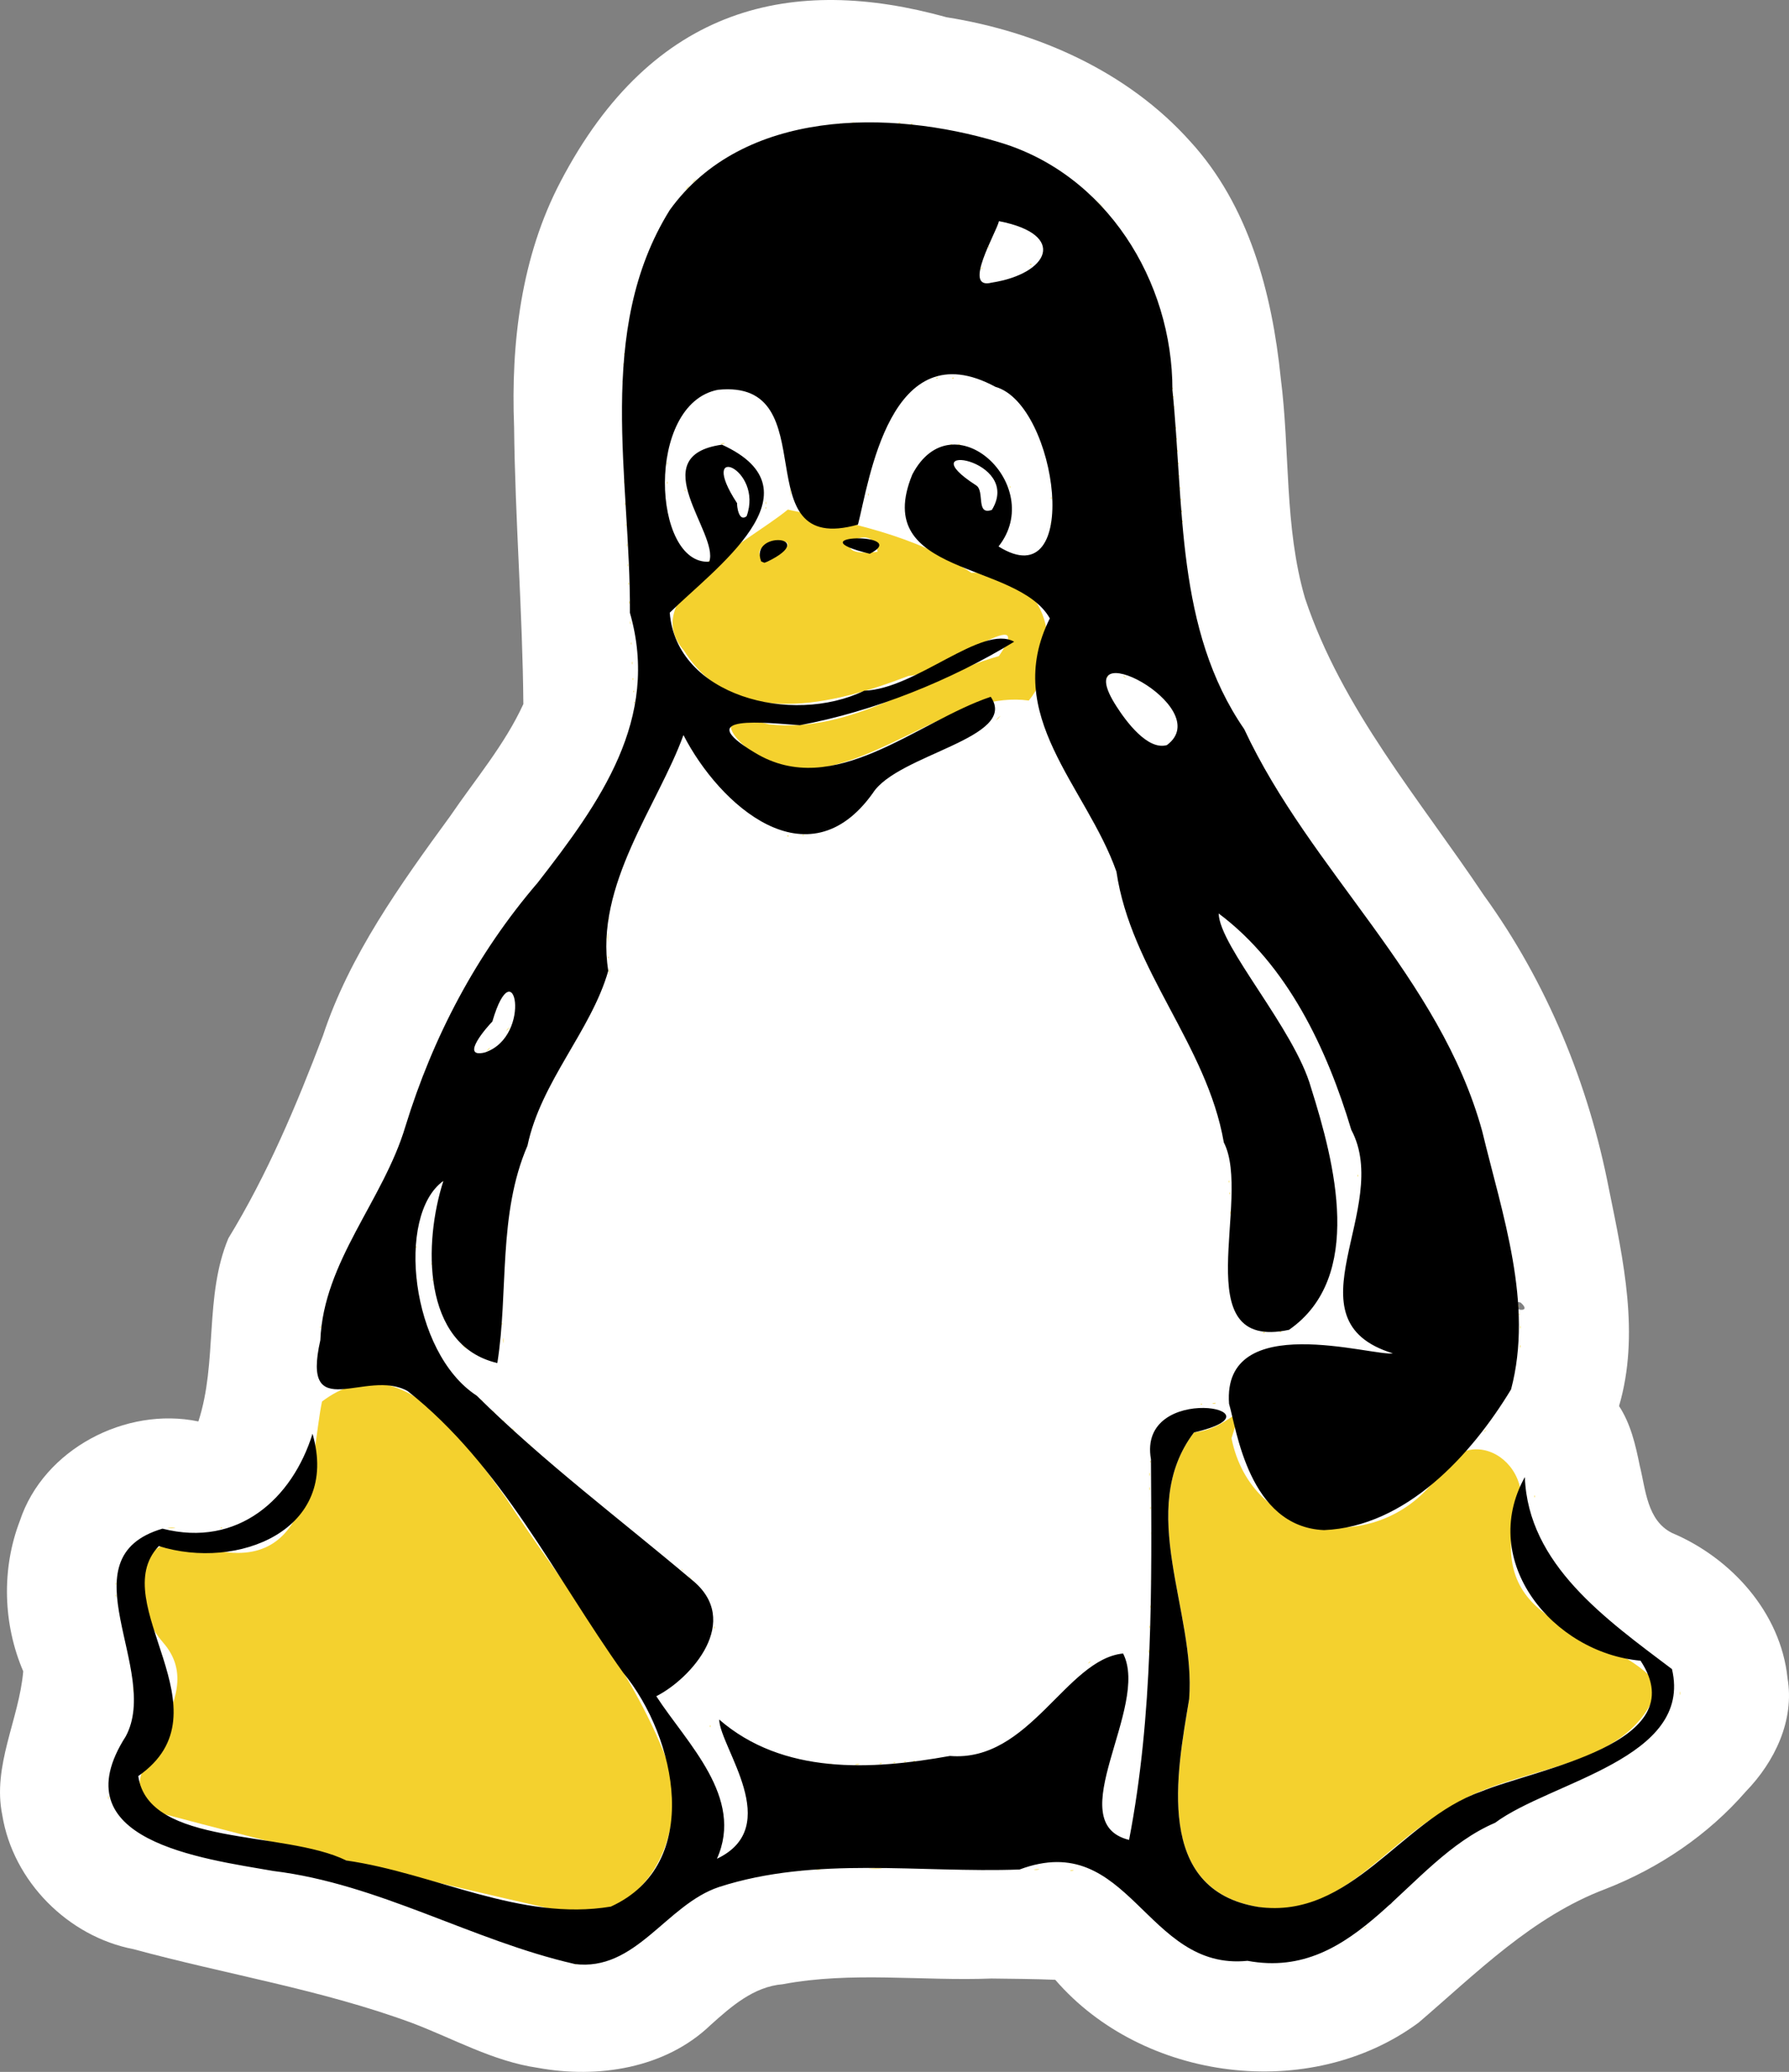 <?xml version="1.0" encoding="UTF-8" standalone="no"?>
<svg
   height="120.635mm"
   viewBox="0 0 104.144 120.635"
   width="104.144mm"
   version="1.1"
   id="svg10"
   sodipodi:docname="linux.svg"
   inkscape:version="1.2 (dc2aedaf03, 2022-05-15)"
   xmlns:inkscape="http://www.inkscape.org/namespaces/inkscape"
   xmlns:sodipodi="http://sodipodi.sourceforge.net/DTD/sodipodi-0.dtd"
   xmlns="http://www.w3.org/2000/svg"
   xmlns:svg="http://www.w3.org/2000/svg">
  <rect x="0" y="0" width="104.144" height="120.635" fill="#808080" stroke="none"/>
  <defs
     id="defs14" />
  <sodipodi:namedview
     id="namedview12"
     pagecolor="#ffffff"
     bordercolor="#666666"
     borderopacity="1.0"
     inkscape:showpageshadow="2"
     inkscape:pageopacity="0.0"
     inkscape:pagecheckerboard="0"
     inkscape:deskcolor="#d1d1d1"
     inkscape:document-units="mm"
     showgrid="false"
     inkscape:zoom="1.1115531"
     inkscape:cx="182.17754"
     inkscape:cy="290.1346"
     inkscape:window-width="1920"
     inkscape:window-height="1080"
     inkscape:window-x="0"
     inkscape:window-y="0"
     inkscape:window-maximized="1"
     inkscape:current-layer="svg10" />
  <path
     id="path2"
     style="fill:#ffffff;stroke-width:0.049"
     d="m 32.634,10.569 c -2.295,4.369 -2.898,9.405 -2.707,14.279 0.058,5.386 0.492,10.76 0.54,16.145 -1.087,2.371 -2.798,4.377 -4.256,6.521 -2.896,3.968 -5.871,8.115 -7.408,12.778 -1.543,4.064 -3.241,8.095 -5.51,11.81 -1.412,3.392 -0.615,7.203 -1.745,10.661 -4.222,-0.884 -9.014,1.619 -10.389,5.78 -1.079,2.8 -0.987,6.016 0.194,8.769 -0.245,2.811 -1.808,5.493 -1.221,8.367 0.623,3.852 3.825,7.079 7.649,7.812 5.383,1.467 10.936,2.352 16.184,4.287 2.43,0.916 4.732,2.241 7.337,2.619 3.483,0.64 7.421,0.043 10.055,-2.484 1.204,-1.082 2.515,-2.243 4.207,-2.382 4.013,-0.759 8.108,-0.176 12.158,-0.333 1.236,0.017 2.473,0.022 3.709,0.074 5.101,5.912 14.832,7.164 21.151,2.494 3.399,-2.911 6.619,-6.174 10.894,-7.787 3.117,-1.218 5.96,-3.143 8.16,-5.674 1.676,-1.729 2.844,-4.148 2.422,-6.6 -0.395,-3.813 -3.28,-6.998 -6.729,-8.452 -1.455,-0.732 -1.526,-2.531 -1.875,-3.922 -0.242,-1.199 -0.524,-2.428 -1.203,-3.465 1.219,-4.154 0.253,-8.5 -0.586,-12.624 C 92.478,63.111 90.051,57.202 86.385,52.133 82.649,46.545 78.124,41.301 75.969,34.83 74.753,30.651 75.105,26.293 74.557,22.016 74.055,17.084 72.712,11.969 69.282,8.228 65.647,4.167 60.415,1.848 55.098,1.003 46.173,-1.478 38.025,0.262 32.634,10.569 Z M 88.53,75.847 c 0.704,0.624 -0.509,0.463 -0.451,0.062 0.127,-0.104 0.301,-0.123 0.451,-0.062 z M 80.774,110.377 c 0.676,0.184 -0.04,0.944 -0.158,0.254 0.025,-0.078 0.005,-0.32 0.158,-0.254 z"
     sodipodi:nodetypes="ccccccccccccccccccccccccccccccccccccc" />
  <path
     d="m 33.47,114.343 c 0.215,-0.07 0.021,0.095 0,0 z m 39.742,-0.149 c 0.769,-0.072 0.144,0.071 0,0 z m 0.883,7.8e-4 c 0.489,-0.074 0.096,0.075 0,0 z m -1.908,-0.048 c 0.215,-0.07 0.021,0.095 0,0 z m 7.214,-1.847 c 0.166,-0.199 0.232,-0.135 0,0 z m -46.916,-1.064 c -7.921,-1.796 -15.834,-3.712 -23.685,-5.809 -2.701,-2.325 3.742,-6.344 0.682,-9.805 -2.399,-2.779 -1.511,-7.223 2.795,-5.405 6.069,1.456 5.793,-5.345 6.468,-8.614 4.589,-3.463 8.289,2.288 10.679,5.575 3.243,5.027 7.262,9.708 9.411,15.338 1.368,4.163 -1.288,9.834 -6.35,8.72 z m 40.688,-0.216 c -6.011,-1.062 -4.652,-7.788 -3.949,-12.09 0.406,-5.096 -3.127,-11.017 0.28,-15.529 2.272,-0.228 3.071,-2.425 2.187,0.336 1.162,5.841 8.356,6.909 11.84,2.439 1.985,-3.961 6.612,-0.619 4.486,2.996 -0.765,5.999 6.037,5.69 8.516,8.97 -1.61,5.233 -8.613,4.464 -12.426,7.293 -3.591,1.977 -6.3,6.43 -10.934,5.584 z m 8.384,-0.883 c 1.179,-1.138 -1.064,1.13 0,0 z m -35.691,-1.184 c 0.27,-0.08 0.049,0.086 0,0 z m 17.938,-0.002 c 0.43,-0.071 0.089,0.076 0,0 z m -17.301,-0.047 c 0.27,-0.08 0.049,0.086 0,0 z m 15.782,-0.002 c 0.43,-0.071 0.089,0.076 0,0 z m -14.776,-0.05 c 0.538,-0.07 0.113,0.072 0,0 z m 12.669,-4.9e-4 c 0.646,-0.068 0.136,0.07 0,0 z m -9.629,-0.05 c 1.625,-0.059 0.334,0.059 0,0 z m 5.318,-4e-5 c 1.734,-0.058 0.356,0.058 0,0 z m 8.3,-3.296 c 0.043,-0.221 0.043,0.221 0,0 z m -20.627,-0.515 c 0.043,-0.406 0.031,0.468 0,0 z M 6.292,104.648 c 0.047,-0.32 0.03,0.381 0,0 z m 41.952,-1.921 c 0.38,-0.076 0.073,0.079 0,0 z m 1.52,-10e-4 c 0.538,-0.07 0.112,0.072 0,0 z m -2.228,-0.047 c 0.215,-0.07 0.021,0.095 0,0 z m 3.649,-4.9e-4 c 0.323,-0.072 0.062,0.082 0,0 z m 0.808,-0.048 c 0.27,-0.08 0.049,0.086 0,0 z m 0.64,-0.05 c 0.215,-0.07 0.021,0.095 0,0 z m 0.539,-0.049 c 0.215,-0.07 0.021,0.095 0,0 z m -11.843,-2.025 c 0.043,-0.221 0.043,0.221 0,0 z m 25.432,-1.009 c 0.071,-0.13 0.022,0.211 0,0 z m 0.057,-0.805 c 0.039,-0.307 0.039,0.307 0,0 z M 7.767,98.327 c 0.03,-0.817 0.036,0.752 0,0 z m 90.025,0.245 c 0.047,-0.32 0.03,0.381 0,0 z m -34.466,-1.709 c 0.166,-0.199 0.232,-0.135 0,0 z m 3.542,-0.717 c 0.038,-0.393 0.038,0.393 0,0 z m -25.293,-1.397 c 0.053,-0.233 0.029,0.295 0,0 z m 25.34,-0.025 c 0.039,-0.307 0.039,0.307 0,0 z m 0.049,-1.176 c 0.039,-0.307 0.039,0.307 0,0 z M 6.73,92.887 c 0.053,-0.233 0.029,0.295 0,0 z m 0,-0.686 c 0.053,-0.233 0.029,0.295 0,0 z m 60.286,-0.147 c 0.043,-0.406 0.031,0.468 0,0 z m -26.851,-0.184 c -0.332,-0.395 0.385,0.391 0,0 z m -0.467,-0.466 c -0.148,-0.228 0.27,0.297 0,0 z m 27.32,-2.144 c 0.041,-0.493 0.031,0.555 0,0 z M 9.747,88.954 c 0.925,-0.067 0.184,0.067 0,0 z m 3.091,0.002 c 0.215,-0.07 0.021,0.095 0,0 z m 54.125,-1.167 c 0.053,-0.233 0.029,0.295 0,0 z m -51.224,0.055 c 0.166,-0.199 0.232,-0.135 0,0 z m 73.571,-0.717 c 0.043,-0.221 0.043,0.221 0,0 z m -22.393,-0.466 c 0.047,-0.32 0.03,0.381 0,0 z m 0,-0.833 c 0.047,-0.32 0.03,0.381 0,0 z m 0.041,-0.739 c 0.071,-0.13 0.022,0.211 0,0 z m -36.13,-0.988 c -0.148,-0.228 0.27,0.297 0,0 z m 55.534,-0.717 c 0.166,-0.199 0.232,-0.135 0,0 z m -56.514,-0.165 c -0.183,-0.224 0.33,0.266 0,0 z m -0.539,-0.49 c -0.148,-0.228 0.27,0.297 0,0 z m -0.588,-0.539 c -0.148,-0.228 0.27,0.297 0,0 z m 42.644,-0.229 c -0.267,-0.804 -0.085,-0.285 0,0 z m -1.479,-0.208 c 0.215,-0.07 0.021,0.095 0,0 z m 0.684,-0.05 c 0.43,-0.071 0.089,0.076 0,0 z M 28.033,81.552 c -0.148,-0.228 0.27,0.297 0,0 z m -9.302,-1.315 c 0.071,-0.13 0.022,0.211 0,0 z m -0.043,-0.633 c 0.053,-0.233 0.029,0.295 0,0 z m 62.677,-0.347 c 0.071,-0.13 0.022,0.211 0,0 z m -62.724,-0.658 c 0.039,-0.307 0.039,0.307 0,0 z m 8.367,-0.184 c -0.622,-0.638 0.684,0.62 0,0 z m 61.47,-0.037 c 0.054,-0.233 0.028,0.295 0,0 z m -59.198,-0.343 c 0.041,-0.493 0.031,0.555 0,0 z m 44.228,-0.449 c 0.27,-0.08 0.049,0.086 0,0 z m 0.983,-0.05 c 0.215,-0.07 0.021,0.095 0,0 z m 13.988,-0.261 c 0.039,-0.307 0.039,0.307 0,0 z m -69.842,0 c 0.043,-0.221 0.043,0.221 0,0 z m 10.586,-0.196 c 0.043,-0.221 0.043,0.221 0,0 z m 59.199,-0.568 c 0.071,-0.13 0.021,0.211 0,0 z m -0.049,-0.49 c 0.071,-0.13 0.021,0.211 0,0 z m -59.148,-0.682 c 0.053,-0.233 0.029,0.295 0,0 z m 42.403,-0.613 c 0.03,-1.351 0.03,1.351 0,0 z M 24.221,74.503 c 0.071,-0.13 0.022,0.211 0,0 z m 0.931,0 c 0.071,-0.13 0.022,0.211 0,0 z m 4.121,-0.118 c 0.043,-0.221 0.043,0.221 0,0 z m 0.045,-0.666 c 0.071,-0.13 0.022,0.211 0,0 z m -4.209,-0.143 c 0.053,-0.233 0.029,0.295 0,0 z m 4.307,-0.886 c 0.071,-0.13 0.022,0.211 0,0 z m 48.274,-0.049 c 0.071,-0.13 0.022,0.211 0,0 z m -53.469,-0.049 c 0.071,-0.13 0.022,0.211 0,0 z m 0.937,-0.094 c 0.053,-0.233 0.029,0.295 0,0 z m 52.585,-0.417 c 0.043,-0.221 0.043,0.221 0,0 z m -52.542,-0.225 c 0.071,-0.13 0.022,0.211 0,0 z m 46.421,-1.246 c 0.038,-0.393 0.038,0.393 0,0 z m 7.395,-0.098 c 0.043,-0.221 0.043,0.221 0,0 z m -1.274,-0.539 c 0.043,-0.221 0.043,0.221 0,0 z m -6.175,-0.49 c 0.043,-0.221 0.043,0.221 0,0 z m 6.122,-0.176 c 0.071,-0.13 0.022,0.211 0,0 z m -6.171,-0.511 c 0.043,-0.221 0.043,0.221 0,0 z m -45.729,-0.029 c 0.071,-0.13 0.022,0.211 0,0 z m 53.228,-0.314 c 0.043,-0.221 0.043,0.221 0,0 z m -50.61,-7.351 c 0.369,-0.357 -0.254,0.349 0,0 z m 1.127,-1.176 c 0.369,-0.357 -0.254,0.349 0,0 z m 5.921,-3.406 c 0.041,-0.493 0.031,0.555 0,0 z m -0.06,-0.788 c 0.071,-0.13 0.022,0.211 0,0 z m -0.035,-1.148 c 0.032,-0.915 0.032,0.915 0,0 z m 37.468,0.159 c -0.148,-0.228 0.27,0.297 0,0 z m -0.735,-0.735 c -0.17,-0.209 0.32,0.253 0,0 z m -36.698,-0.531 c 0.071,-0.13 0.022,0.211 0,0 z m 10.426,-4.808 c 0.215,-0.07 0.021,0.095 0,0 z m 0.882,-0.049 c 0.215,-0.07 0.021,0.095 0,0 z m 3.097,-1.602 c 0.166,-0.199 0.232,-0.135 0,0 z m -4.014,-2.312 c -2.083,-0.283 -5.555,-3.787 -1.033,-2.533 4.847,0.548 8.919,-2.691 13.393,-3.973 2.309,-3.339 -3.477,1.116 -5.259,1.156 -4.297,1.651 -10.173,3.178 -13.071,-1.477 -2.745,-3.167 3.779,-6.336 6.044,-8.208 3.478,0.731 7.452,1.486 10.689,3.682 4.765,-0.258 5.393,4.94 3.341,7.436 -3.963,-0.545 -7.78,3.146 -12.095,3.923 l -1.048,0.062 -0.96,-0.069 z m -1.101,-12.011 c 3.461,-2.006 -2.075,-1.095 0,6e-5 z m 6.404,-0.568 c -0.33,-2.082 -3.447,0.428 -4e-6,-4e-5 z m -14.122,10.155 c 0.043,-0.221 0.043,0.221 0,0 z m 28.656,-0.184 c -0.17,-0.209 0.32,0.253 0,0 z m -7.541,-0.282 c 0.464,-0.443 -0.349,0.435 0,0 z m -21.113,-0.147 c 0.053,-0.233 0.029,0.295 0,0 z m -0.055,-0.788 c 0.071,-0.13 0.022,0.211 0,0 z m -0.049,-0.637 c 0.071,-0.13 0.022,0.211 0,0 z m -0.045,-0.707 c 0.043,-0.221 0.043,0.221 0,0 z m 27.645,-0.147 c 0.039,-0.307 0.039,0.307 0,0 z m 0.963,0.012 c -0.17,-0.209 0.32,0.253 0,0 z m -28.653,-0.796 c 0.039,-0.307 0.039,0.307 0,0 z m -0.051,-1.152 c 0.053,-0.233 0.029,0.295 0,0 z m -0.047,-1.201 c 0.039,-0.307 0.039,0.307 0,0 z m -0.049,-1.176 c 0.039,-0.307 0.039,0.307 0,0 z m -0.051,-1.103 c 0.053,-0.233 0.029,0.295 0,0 z m 4.377,-1.103 c 1.306,-0.878 -0.988,1.028 0,0 z m -4.426,0.025 c 0.053,-0.233 0.029,0.295 0,0 z m 21.77,-0.723 c -0.332,-0.395 0.385,0.391 0,0 z m -21.818,-0.429 c 0.039,-0.307 0.039,0.307 0,0 z m -0.049,-1.176 c 0.039,-0.307 0.039,0.307 0,0 z m 24.742,-0.127 c 0.071,-0.13 0.022,0.211 0,0 z m 7.645,-0.098 c 0.071,-0.13 0.022,0.211 0,0 z m -0.049,-0.588 c 0.071,-0.13 0.022,0.211 0,0 z m -24.211,-0.196 c 0.071,-0.13 0.022,0.211 0,0 z m -8.177,-0.216 c 0.039,-0.307 0.039,0.307 0,0 z m 8.183,-0.073 c 0.053,-0.233 0.029,0.295 0,0 z m 14.213,-0.196 c 0.053,-0.233 0.029,0.295 0,0 z m 9.943,-0.004 c 0.071,-0.13 0.022,0.211 0,0 z m -7.544,-0.069 c 0.043,-0.221 0.043,0.221 0,0 z m -15.183,-0.343 c 0.033,-0.741 0.033,0.741 0,0 z m 4.55,0.123 c 0.053,-0.233 0.029,0.295 0,0 z m -10.69,-0.249 c 0.071,-0.13 0.022,0.211 0,0 z m 28.821,-0.118 c 0.043,-0.221 0.043,0.221 0,0 z m -9.904,-0.078 c 0.071,-0.13 0.022,0.211 0,0 z m -22.438,-0.29 c 0.047,-0.32 0.03,0.381 0,0 z m 2.497,0.049 c 0.053,-0.233 0.029,0.295 0,0 z m 11.711,-0.172 c 0.043,-0.221 0.043,0.221 0,0 z m 18.081,-0.225 c 0.071,-0.13 0.022,0.211 0,0 z m -22.691,-0.098 c 0.071,-0.13 0.022,0.211 0,0 z m -3.966,-0.314 c 0.043,-0.221 0.043,0.221 0,0 z m -3.135,-0.319 c 0.053,-0.233 0.029,0.295 0,0 z m 29.743,-0.004 c 0.071,-0.13 0.022,0.211 0,0 z m -32.288,-0.364 c 0.038,-0.393 0.038,0.393 0,0 z m 32.242,-0.343 c 0.043,-0.221 0.043,0.221 0,0 z m -13.2,-0.377 c 0.215,-0.07 0.021,0.095 0,0 z m 0.438,0.001 c 0.27,-0.08 0.049,0.086 0,0 z m -13.821,-0.051 c 0.489,-0.074 0.096,0.075 0,0 z m 26.53,-0.288 c 0.071,-0.13 0.022,0.211 0,0 z m -32.239,-0.511 c 0.038,-0.393 0.038,0.393 0,0 z m 32.19,-0.127 c 0.071,-0.13 0.022,0.211 0,0 z m -0.098,-1.225 c 0.071,-0.13 0.022,0.211 0,0 z m -0.049,-0.588 c 0.071,-0.13 0.022,0.211 0,0 z m -0.049,-0.49 c 0.071,-0.13 0.022,0.211 0,0 z m -31.995,-0.388 c 0.047,-0.32 0.03,0.381 0,0 z m 31.946,-0.102 c 0.071,-0.13 0.022,0.211 0,0 z m -13.687,-0.103 c 0.215,-0.07 0.021,0.095 0,0 z m 0.931,0 c 0.215,-0.07 0.021,0.095 0,0 z m 12.706,-0.338 c 0.071,-0.13 0.022,0.211 0,0 z m -31.852,-0.462 c 0.043,-0.221 0.043,0.221 0,0 z m 0.045,-0.617 c 0.071,-0.13 0.022,0.211 0,0 z m 20.727,-4.891 c 0.166,-0.199 0.232,-0.135 0,0 z m 2.879,-0.308 c 0.27,-0.08 0.049,0.086 0,0 z m -2.381,-0.997 c 0.043,-0.221 0.043,0.221 0,0 z m 6.484,-2.512 c -0.912,-0.955 1.006,1 0,0 z m -24.038,-0.943 c 0.464,-0.443 -0.349,0.435 0,0 z m 0.392,-0.392 c 0.464,-0.443 -0.349,0.435 0,0 z M 48.32,7.258 c 0.215,-0.07 0.021,0.095 0,0 z m 0.539,-0.049 c 0.215,-0.07 0.021,0.095 0,0 z m 4.166,0 c 0.215,-0.07 0.021,0.095 0,0 z m -3.457,-0.05 c 0.323,-0.072 0.062,0.082 0,0 z m 2.719,0.001 c 0.27,-0.08 0.049,0.086 0,0 z"
     fill="#f4d12e"
     id="path4"
     style="stroke-width:0.049" />
  <path
     d="m 33.43,114.346 c -5.964,-1.366 -11.367,-4.658 -17.521,-5.41 -4.141,-0.724 -12.477,-1.762 -8.589,-7.837 2.068,-3.839 -3.635,-10.391 2.138,-12.094 4.409,1.123 7.564,-1.757 8.735,-5.526 1.629,5.635 -4.385,7.976 -8.948,6.54 -3.161,3.326 4.231,9.613 -1.195,13.391 0.576,4.13 8.496,3.135 12.11,4.916 5.139,0.737 10.149,3.56 15.399,2.684 5.408,-2.462 3.823,-9.851 0.722,-13.615 -3.975,-5.574 -7.086,-12.092 -12.543,-16.394 -2.39,-1.366 -6.229,2.051 -5.09,-2.971 0.182,-4.583 3.669,-8.143 4.95,-12.44 1.605,-5.224 4.137,-10.039 7.702,-14.195 3.603,-4.637 7.148,-9.529 5.369,-15.716 0.053,-7.786 -2.055,-16.415 2.321,-23.452 4.265,-5.919 12.825,-5.861 19.144,-3.955 6.265,1.84 10.127,8.088 10.117,14.436 0.685,6.687 0.177,13.937 4.179,19.745 3.863,8.272 11.382,14.426 13.854,23.409 1.172,4.864 2.994,10.048 1.68,15.035 -2.313,3.824 -6.114,7.992 -10.887,8.193 -4.388,-0.19 -5.097,-5.91 -5.529,-7.353 -0.411,-5.528 8.432,-2.739 9.534,-2.94 -6.293,-1.933 0.009,-8.471 -2.42,-13.016 -1.409,-4.705 -3.711,-9.596 -7.718,-12.594 0.042,1.917 4.422,6.734 5.378,10.152 1.371,4.35 3.12,11.026 -1.282,14.088 -6.096,1.299 -2.121,-7.645 -3.797,-10.91 -0.987,-5.688 -5.406,-10.022 -6.251,-15.766 -1.748,-4.966 -6.703,-9.101 -3.877,-14.746 -1.908,-3.378 -10.457,-2.407 -8.005,-8.381 2.352,-4.464 7.818,0.66 5.018,4.193 4.895,3.066 3.457,-8.267 -0.178,-9.292 -6.158,-3.329 -7.363,5.565 -8.005,8.02 -6.785,1.906 -1.689,-8.511 -8.154,-7.849 -4.242,0.825 -3.813,10.213 -0.504,10.008 0.595,-1.623 -3.904,-6.166 0.741,-6.813 5.933,2.707 -0.492,7.26 -3.039,9.781 0.371,4.842 7.101,6.586 11.324,4.543 3.015,-0.096 6.864,-3.899 8.725,-2.851 -3.662,2.236 -8.168,4.063 -12.479,4.86 -1.909,-0.124 -6.419,-0.68 -2.618,1.6 4.598,2.796 9.434,-1.817 13.732,-3.253 1.665,2.403 -5.432,3.341 -6.866,5.611 -3.786,5.301 -8.929,0.695 -11.021,-3.384 -1.469,4.068 -5.187,8.731 -4.376,13.725 -0.987,3.473 -3.923,6.452 -4.704,10.185 -1.731,4.003 -1.097,8.546 -1.755,12.654 -4.416,-1.031 -4.292,-7.055 -3.139,-10.606 -2.778,1.99 -1.916,10.003 1.943,12.508 3.91,3.871 8.324,7.178 12.512,10.714 2.982,2.39 -0.037,5.757 -2.061,6.783 1.791,2.757 5.133,5.887 3.529,9.464 3.93,-1.863 0.187,-6.462 0.13,-8.108 3.711,3.221 8.829,2.951 13.434,2.121 4.641,0.385 6.753,-5.628 10.08,-5.965 1.587,3.099 -3.7,9.85 0.348,10.854 1.41,-7.304 1.321,-14.76 1.274,-22.161 -0.811,-4.579 8.154,-2.871 2.503,-1.562 -3.407,4.512 0.126,10.433 -0.28,15.529 -0.72,4.316 -2.051,11.106 4.019,12.096 5.426,0.75 8.295,-5.07 12.952,-6.707 3.199,-1.337 12.505,-2.784 9.307,-7.629 -5.097,-0.46 -9.465,-5.766 -6.736,-10.691 0.192,5.095 4.722,8.275 8.566,11.181 1.228,5.224 -7.052,6.538 -10.3,8.949 -5.153,2.2 -7.973,9.233 -14.412,8.035 -5.946,0.607 -6.865,-7.711 -13.269,-5.316 -5.818,0.213 -11.874,-0.8 -17.5,1.02 -3.083,1.031 -4.831,4.945 -8.422,4.48 z M 28.235,61.276 c 2.8,-0.953 1.71,-6.206 0.426,-1.796 -0.283,0.28 -1.948,2.171 -0.426,1.796 z m 39.696,-17.894 c 2.973,-2.21 -5.903,-6.819 -2.924,-2.234 0.538,0.84 1.803,2.564 2.924,2.234 z M 43.463,30.056 c 1.007,-2.767 -2.954,-4.421 -0.553,-0.754 -0.021,0.125 0.09,1.13 0.553,0.754 z m 14.279,-0.369 c 1.824,-2.984 -4.951,-4.015 -0.916,-1.426 0.517,0.328 -0.04,1.772 0.916,1.426 z m -0.009,-13.232 c 3.313,-0.508 4.444,-2.797 0.42,-3.578 -0.137,0.639 -2.173,4.038 -0.42,3.578 z m -13.421,16.235 c -0.715,-1.823 3.439,-1.49 0.373,0.006 l -0.186,0.072 z m 6.322,-0.447 c -4.559,-1.114 2.502,-1.279 0,0 z"
     id="path6"
     style="stroke-width:0.049" />
</svg>
